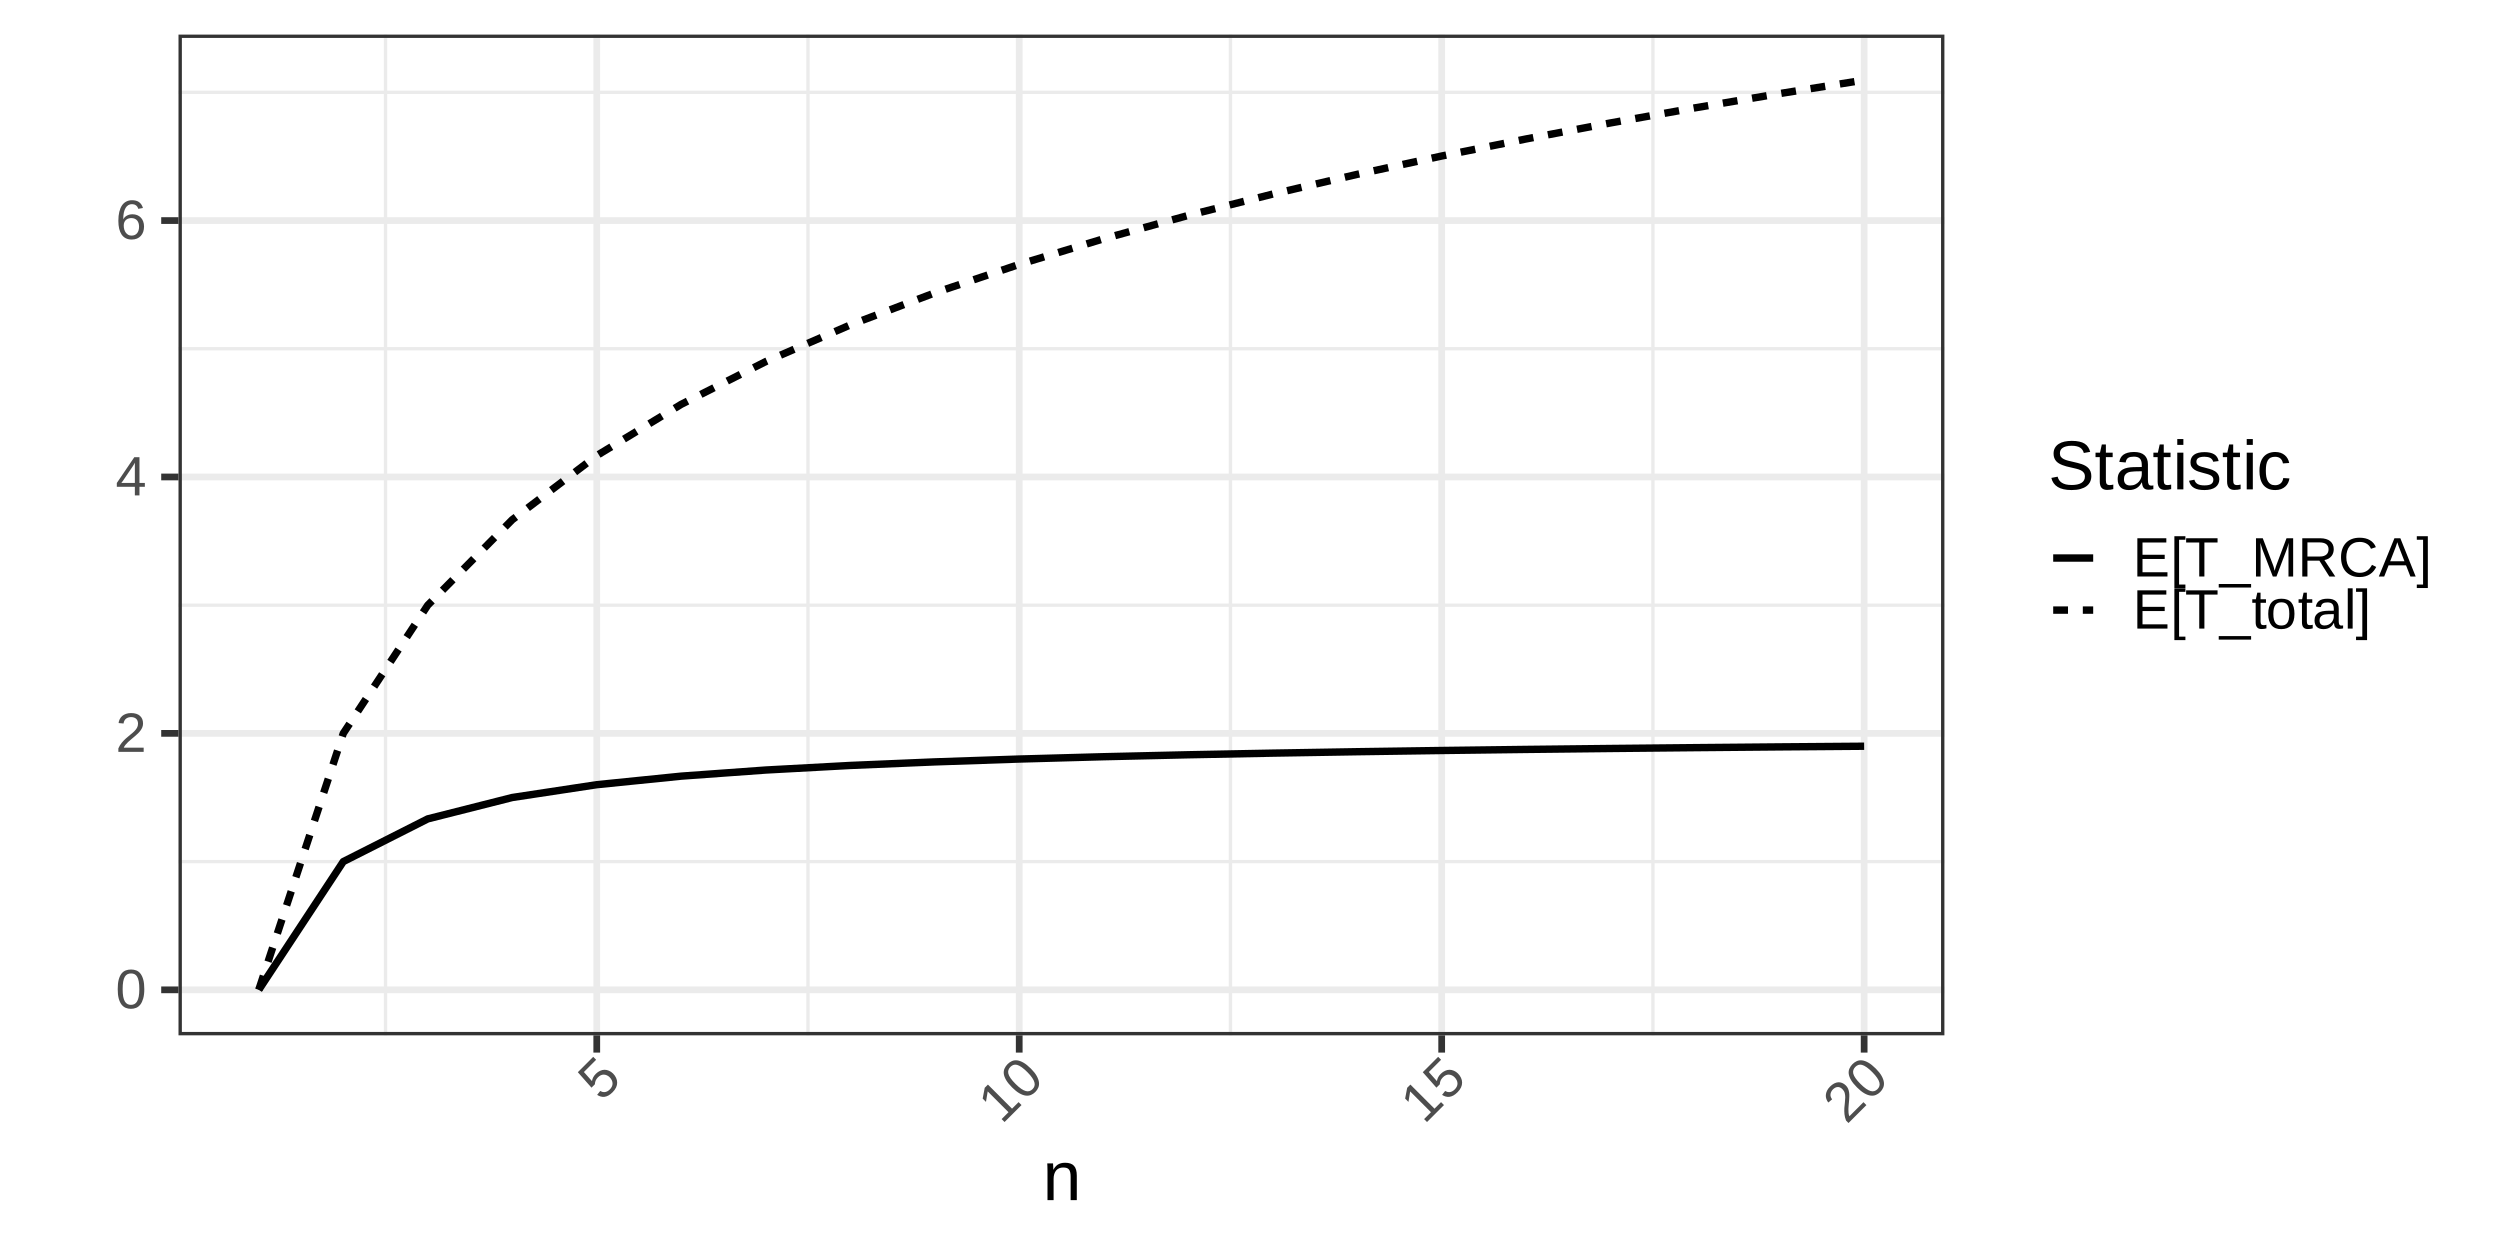 <?xml version="1.0" encoding="UTF-8"?>
<svg xmlns="http://www.w3.org/2000/svg" xmlns:xlink="http://www.w3.org/1999/xlink" width="864pt" height="432pt" viewBox="0 0 864 432" version="1.1">
<defs>
<g>
<symbol overflow="visible" id="glyph0-0">
<path style="stroke:none;" d="M 0.641 0 L 0.641 -12.797 L 5.734 -12.797 L 5.734 0 Z M 1.281 -0.641 L 5.094 -0.641 L 5.094 -12.156 L 1.281 -12.156 Z M 1.281 -0.641 "/>
</symbol>
<symbol overflow="visible" id="glyph0-1">
<path style="stroke:none;" d="M 9.938 -6.609 C 9.938 -5.336 9.812 -4.27 9.562 -3.406 C 9.32 -2.539 8.992 -1.836 8.578 -1.297 C 8.16 -0.766 7.672 -0.383 7.109 -0.156 C 6.547 0.07 5.945 0.188 5.312 0.188 C 4.664 0.188 4.066 0.07 3.516 -0.156 C 2.961 -0.383 2.477 -0.766 2.062 -1.297 C 1.656 -1.828 1.332 -2.523 1.094 -3.391 C 0.863 -4.266 0.75 -5.336 0.75 -6.609 C 0.75 -7.941 0.863 -9.039 1.094 -9.906 C 1.332 -10.781 1.656 -11.477 2.062 -12 C 2.477 -12.52 2.969 -12.883 3.531 -13.094 C 4.094 -13.301 4.707 -13.406 5.375 -13.406 C 6 -13.406 6.586 -13.301 7.141 -13.094 C 7.703 -12.883 8.188 -12.52 8.594 -12 C 9.008 -11.477 9.336 -10.781 9.578 -9.906 C 9.816 -9.039 9.938 -7.941 9.938 -6.609 Z M 8.219 -6.609 C 8.219 -7.66 8.156 -8.535 8.031 -9.234 C 7.906 -9.93 7.719 -10.488 7.469 -10.906 C 7.227 -11.32 6.93 -11.613 6.578 -11.781 C 6.223 -11.957 5.82 -12.047 5.375 -12.047 C 4.895 -12.047 4.473 -11.957 4.109 -11.781 C 3.754 -11.602 3.453 -11.305 3.203 -10.891 C 2.953 -10.473 2.766 -9.914 2.641 -9.219 C 2.516 -8.52 2.453 -7.648 2.453 -6.609 C 2.453 -5.598 2.516 -4.742 2.641 -4.047 C 2.773 -3.359 2.961 -2.801 3.203 -2.375 C 3.453 -1.957 3.754 -1.656 4.109 -1.469 C 4.473 -1.281 4.879 -1.188 5.328 -1.188 C 5.773 -1.188 6.176 -1.281 6.531 -1.469 C 6.883 -1.656 7.188 -1.957 7.438 -2.375 C 7.688 -2.801 7.879 -3.359 8.016 -4.047 C 8.148 -4.742 8.219 -5.598 8.219 -6.609 Z M 8.219 -6.609 "/>
</symbol>
<symbol overflow="visible" id="glyph0-2">
<path style="stroke:none;" d="M 0.969 0 L 0.969 -1.188 C 1.281 -1.914 1.664 -2.562 2.125 -3.125 C 2.594 -3.688 3.078 -4.191 3.578 -4.641 C 4.086 -5.098 4.586 -5.52 5.078 -5.906 C 5.578 -6.289 6.023 -6.676 6.422 -7.062 C 6.828 -7.457 7.148 -7.863 7.391 -8.281 C 7.641 -8.707 7.766 -9.191 7.766 -9.734 C 7.766 -10.109 7.707 -10.438 7.594 -10.719 C 7.488 -11.008 7.328 -11.25 7.109 -11.438 C 6.898 -11.633 6.645 -11.781 6.344 -11.875 C 6.051 -11.969 5.723 -12.016 5.359 -12.016 C 5.023 -12.016 4.707 -11.969 4.406 -11.875 C 4.113 -11.781 3.848 -11.641 3.609 -11.453 C 3.379 -11.266 3.191 -11.031 3.047 -10.75 C 2.898 -10.477 2.805 -10.16 2.766 -9.797 L 1.047 -9.953 C 1.098 -10.422 1.227 -10.863 1.438 -11.281 C 1.645 -11.707 1.926 -12.078 2.281 -12.391 C 2.645 -12.703 3.082 -12.945 3.594 -13.125 C 4.102 -13.312 4.691 -13.406 5.359 -13.406 C 6.016 -13.406 6.598 -13.328 7.109 -13.172 C 7.629 -13.016 8.062 -12.781 8.406 -12.469 C 8.758 -12.164 9.031 -11.789 9.219 -11.344 C 9.406 -10.895 9.5 -10.379 9.5 -9.797 C 9.5 -9.348 9.422 -8.922 9.266 -8.516 C 9.109 -8.117 8.895 -7.738 8.625 -7.375 C 8.363 -7.008 8.055 -6.66 7.703 -6.328 C 7.359 -5.992 6.992 -5.664 6.609 -5.344 C 6.223 -5.02 5.836 -4.695 5.453 -4.375 C 5.066 -4.062 4.703 -3.742 4.359 -3.422 C 4.023 -3.109 3.723 -2.785 3.453 -2.453 C 3.18 -2.129 2.973 -1.789 2.828 -1.438 L 9.719 -1.438 L 9.719 0 Z M 0.969 0 "/>
</symbol>
<symbol overflow="visible" id="glyph0-3">
<path style="stroke:none;" d="M 8.266 -2.984 L 8.266 0 L 6.672 0 L 6.672 -2.984 L 0.438 -2.984 L 0.438 -4.297 L 6.484 -13.219 L 8.266 -13.219 L 8.266 -4.328 L 10.125 -4.328 L 10.125 -2.984 Z M 6.672 -11.312 C 6.648 -11.281 6.613 -11.219 6.562 -11.125 C 6.52 -11.031 6.469 -10.926 6.406 -10.812 C 6.344 -10.707 6.273 -10.598 6.203 -10.484 C 6.141 -10.367 6.082 -10.27 6.031 -10.188 L 2.656 -5.203 C 2.625 -5.148 2.578 -5.082 2.516 -5 C 2.453 -4.926 2.391 -4.844 2.328 -4.75 C 2.266 -4.664 2.203 -4.582 2.141 -4.5 C 2.078 -4.426 2.031 -4.367 2 -4.328 L 6.672 -4.328 Z M 6.672 -11.312 "/>
</symbol>
<symbol overflow="visible" id="glyph0-4">
<path style="stroke:none;" d="M 9.844 -4.328 C 9.844 -3.66 9.75 -3.051 9.562 -2.5 C 9.375 -1.945 9.098 -1.473 8.734 -1.078 C 8.379 -0.68 7.938 -0.367 7.406 -0.141 C 6.875 0.078 6.258 0.188 5.562 0.188 C 4.801 0.188 4.129 0.039 3.547 -0.25 C 2.973 -0.539 2.492 -0.961 2.109 -1.516 C 1.734 -2.078 1.445 -2.758 1.25 -3.562 C 1.062 -4.363 0.969 -5.273 0.969 -6.297 C 0.969 -7.473 1.078 -8.504 1.297 -9.391 C 1.516 -10.285 1.828 -11.031 2.234 -11.625 C 2.641 -12.219 3.133 -12.66 3.719 -12.953 C 4.301 -13.254 4.961 -13.406 5.703 -13.406 C 6.148 -13.406 6.57 -13.359 6.969 -13.266 C 7.363 -13.172 7.719 -13.02 8.031 -12.812 C 8.352 -12.602 8.633 -12.328 8.875 -11.984 C 9.125 -11.641 9.32 -11.219 9.469 -10.719 L 7.859 -10.422 C 7.68 -10.992 7.398 -11.406 7.016 -11.656 C 6.629 -11.914 6.188 -12.047 5.688 -12.047 C 5.219 -12.047 4.797 -11.938 4.422 -11.719 C 4.047 -11.5 3.727 -11.172 3.469 -10.734 C 3.207 -10.297 3.004 -9.75 2.859 -9.094 C 2.723 -8.438 2.656 -7.672 2.656 -6.797 C 2.957 -7.367 3.383 -7.801 3.938 -8.094 C 4.5 -8.395 5.141 -8.547 5.859 -8.547 C 6.461 -8.547 7.004 -8.445 7.484 -8.25 C 7.973 -8.051 8.391 -7.77 8.734 -7.406 C 9.086 -7.039 9.359 -6.598 9.547 -6.078 C 9.742 -5.555 9.844 -4.973 9.844 -4.328 Z M 8.125 -4.25 C 8.125 -4.707 8.066 -5.117 7.953 -5.484 C 7.836 -5.848 7.664 -6.16 7.438 -6.422 C 7.219 -6.68 6.941 -6.879 6.609 -7.016 C 6.273 -7.16 5.891 -7.234 5.453 -7.234 C 5.148 -7.234 4.844 -7.188 4.531 -7.094 C 4.219 -7.008 3.93 -6.863 3.672 -6.656 C 3.422 -6.457 3.219 -6.191 3.062 -5.859 C 2.906 -5.523 2.828 -5.125 2.828 -4.656 C 2.828 -4.164 2.891 -3.707 3.016 -3.281 C 3.141 -2.863 3.316 -2.5 3.547 -2.188 C 3.785 -1.875 4.066 -1.625 4.391 -1.438 C 4.723 -1.258 5.098 -1.172 5.516 -1.172 C 5.922 -1.172 6.285 -1.238 6.609 -1.375 C 6.93 -1.52 7.203 -1.723 7.422 -1.984 C 7.648 -2.254 7.82 -2.578 7.938 -2.953 C 8.062 -3.336 8.125 -3.77 8.125 -4.25 Z M 8.125 -4.25 "/>
</symbol>
<symbol overflow="visible" id="glyph0-5">
<path style="stroke:none;" d="M 1.578 0 L 1.578 -13.219 L 11.594 -13.219 L 11.594 -11.75 L 3.359 -11.75 L 3.359 -7.516 L 11.031 -7.516 L 11.031 -6.062 L 3.359 -6.062 L 3.359 -1.469 L 11.984 -1.469 L 11.984 0 Z M 1.578 0 "/>
</symbol>
<symbol overflow="visible" id="glyph0-6">
<path style="stroke:none;" d="M 1.375 3.984 L 1.375 -13.922 L 5.188 -13.922 L 5.188 -12.703 L 3 -12.703 L 3 2.781 L 5.188 2.781 L 5.188 3.984 Z M 1.375 3.984 "/>
</symbol>
<symbol overflow="visible" id="glyph0-7">
<path style="stroke:none;" d="M 6.75 -11.75 L 6.75 0 L 4.969 0 L 4.969 -11.75 L 0.438 -11.75 L 0.438 -13.219 L 11.297 -13.219 L 11.297 -11.75 Z M 6.75 -11.75 "/>
</symbol>
<symbol overflow="visible" id="glyph0-8">
<path style="stroke:none;" d="M -0.297 3.812 L -0.297 2.594 L 10.891 2.594 L 10.891 3.812 Z M -0.297 3.812 "/>
</symbol>
<symbol overflow="visible" id="glyph0-9">
<path style="stroke:none;" d="M 12.812 0 L 12.812 -8.812 C 12.812 -9.133 12.812 -9.457 12.812 -9.781 C 12.82 -10.113 12.832 -10.422 12.844 -10.703 C 12.852 -11.016 12.867 -11.32 12.891 -11.625 C 12.805 -11.312 12.719 -11 12.625 -10.688 C 12.539 -10.414 12.445 -10.125 12.344 -9.812 C 12.25 -9.508 12.156 -9.238 12.062 -9 L 8.656 0 L 7.391 0 L 3.938 -9 C 3.895 -9.094 3.852 -9.203 3.812 -9.328 C 3.781 -9.453 3.738 -9.582 3.688 -9.719 C 3.645 -9.863 3.598 -10.008 3.547 -10.156 C 3.504 -10.301 3.457 -10.445 3.406 -10.594 C 3.301 -10.926 3.203 -11.27 3.109 -11.625 C 3.109 -11.281 3.113 -10.938 3.125 -10.594 C 3.145 -10.289 3.156 -9.977 3.156 -9.656 C 3.164 -9.332 3.172 -9.051 3.172 -8.812 L 3.172 0 L 1.578 0 L 1.578 -13.219 L 3.922 -13.219 L 7.438 -4.047 C 7.488 -3.922 7.547 -3.758 7.609 -3.562 C 7.672 -3.363 7.727 -3.16 7.781 -2.953 C 7.832 -2.754 7.879 -2.562 7.922 -2.375 C 7.973 -2.188 8.008 -2.047 8.031 -1.953 C 8.051 -2.047 8.086 -2.188 8.141 -2.375 C 8.191 -2.562 8.25 -2.758 8.312 -2.969 C 8.375 -3.176 8.438 -3.375 8.5 -3.562 C 8.562 -3.758 8.617 -3.922 8.672 -4.047 L 12.125 -13.219 L 14.422 -13.219 L 14.422 0 Z M 12.812 0 "/>
</symbol>
<symbol overflow="visible" id="glyph0-10">
<path style="stroke:none;" d="M 10.922 0 L 7.484 -5.484 L 3.359 -5.484 L 3.359 0 L 1.578 0 L 1.578 -13.219 L 7.797 -13.219 C 8.547 -13.219 9.207 -13.129 9.781 -12.953 C 10.363 -12.785 10.848 -12.535 11.234 -12.203 C 11.629 -11.879 11.93 -11.484 12.141 -11.016 C 12.348 -10.547 12.453 -10.02 12.453 -9.438 C 12.453 -9.008 12.391 -8.594 12.266 -8.188 C 12.148 -7.781 11.957 -7.41 11.688 -7.078 C 11.426 -6.742 11.094 -6.453 10.688 -6.203 C 10.281 -5.961 9.789 -5.789 9.219 -5.688 L 12.984 0 Z M 10.656 -9.406 C 10.656 -9.812 10.582 -10.16 10.438 -10.453 C 10.301 -10.742 10.102 -10.988 9.844 -11.188 C 9.582 -11.383 9.266 -11.531 8.891 -11.625 C 8.516 -11.727 8.086 -11.781 7.609 -11.781 L 3.359 -11.781 L 3.359 -6.906 L 7.688 -6.906 C 8.195 -6.906 8.641 -6.969 9.016 -7.094 C 9.391 -7.219 9.695 -7.391 9.938 -7.609 C 10.188 -7.836 10.367 -8.102 10.484 -8.406 C 10.598 -8.719 10.656 -9.051 10.656 -9.406 Z M 10.656 -9.406 "/>
</symbol>
<symbol overflow="visible" id="glyph0-11">
<path style="stroke:none;" d="M 7.422 -11.953 C 6.672 -11.953 6.004 -11.828 5.422 -11.578 C 4.848 -11.328 4.363 -10.969 3.969 -10.5 C 3.582 -10.039 3.289 -9.484 3.094 -8.828 C 2.895 -8.18 2.797 -7.461 2.797 -6.672 C 2.797 -5.867 2.898 -5.141 3.109 -4.484 C 3.328 -3.828 3.641 -3.258 4.047 -2.781 C 4.453 -2.312 4.945 -1.941 5.531 -1.672 C 6.113 -1.41 6.77 -1.281 7.5 -1.281 C 8.008 -1.281 8.473 -1.348 8.891 -1.484 C 9.316 -1.617 9.703 -1.805 10.047 -2.047 C 10.391 -2.297 10.691 -2.586 10.953 -2.922 C 11.223 -3.254 11.461 -3.625 11.672 -4.031 L 13.141 -3.297 C 12.898 -2.805 12.602 -2.348 12.25 -1.922 C 11.906 -1.492 11.492 -1.125 11.016 -0.812 C 10.547 -0.5 10.008 -0.254 9.406 -0.078 C 8.812 0.098 8.148 0.188 7.422 0.188 C 6.348 0.188 5.41 0.02 4.609 -0.312 C 3.805 -0.656 3.133 -1.129 2.594 -1.734 C 2.051 -2.348 1.645 -3.07 1.375 -3.906 C 1.102 -4.75 0.969 -5.672 0.969 -6.672 C 0.969 -7.703 1.109 -8.629 1.391 -9.453 C 1.68 -10.285 2.098 -10.992 2.641 -11.578 C 3.191 -12.172 3.867 -12.625 4.672 -12.938 C 5.473 -13.25 6.383 -13.406 7.406 -13.406 C 8.812 -13.406 9.984 -13.129 10.922 -12.578 C 11.867 -12.035 12.566 -11.223 13.016 -10.141 L 11.312 -9.578 C 11.188 -9.891 11.02 -10.188 10.812 -10.469 C 10.602 -10.75 10.336 -11 10.016 -11.219 C 9.691 -11.438 9.316 -11.613 8.891 -11.75 C 8.461 -11.883 7.973 -11.953 7.422 -11.953 Z M 7.422 -11.953 "/>
</symbol>
<symbol overflow="visible" id="glyph0-12">
<path style="stroke:none;" d="M 10.938 0 L 9.438 -3.859 L 3.406 -3.859 L 1.891 0 L 0.031 0 L 5.422 -13.219 L 7.469 -13.219 L 12.766 0 Z M 7.203 -9.625 C 7.098 -9.875 7 -10.125 6.906 -10.375 C 6.82 -10.633 6.742 -10.867 6.672 -11.078 C 6.609 -11.285 6.551 -11.457 6.5 -11.594 C 6.457 -11.738 6.43 -11.828 6.422 -11.859 C 6.41 -11.828 6.379 -11.738 6.328 -11.594 C 6.285 -11.457 6.227 -11.281 6.156 -11.062 C 6.094 -10.852 6.016 -10.617 5.922 -10.359 C 5.828 -10.109 5.734 -9.859 5.641 -9.609 L 3.953 -5.266 L 8.891 -5.266 Z M 7.203 -9.625 "/>
</symbol>
<symbol overflow="visible" id="glyph0-13">
<path style="stroke:none;" d="M 0.156 3.984 L 0.156 2.781 L 2.328 2.781 L 2.328 -12.703 L 0.156 -12.703 L 0.156 -13.922 L 3.969 -13.922 L 3.969 3.984 Z M 0.156 3.984 "/>
</symbol>
<symbol overflow="visible" id="glyph0-14">
<path style="stroke:none;" d="M 5.188 -0.078 C 4.938 -0.004 4.676 0.051 4.406 0.094 C 4.145 0.133 3.836 0.156 3.484 0.156 C 2.141 0.156 1.469 -0.609 1.469 -2.141 L 1.469 -8.922 L 0.297 -8.922 L 0.297 -10.141 L 1.531 -10.141 L 2.031 -12.422 L 3.156 -12.422 L 3.156 -10.141 L 5.031 -10.141 L 5.031 -8.922 L 3.156 -8.922 L 3.156 -2.516 C 3.156 -2.023 3.234 -1.68 3.391 -1.484 C 3.547 -1.285 3.82 -1.188 4.219 -1.188 C 4.383 -1.188 4.539 -1.195 4.688 -1.219 C 4.844 -1.25 5.008 -1.285 5.188 -1.328 Z M 5.188 -0.078 "/>
</symbol>
<symbol overflow="visible" id="glyph0-15">
<path style="stroke:none;" d="M 9.875 -5.078 C 9.875 -3.305 9.484 -1.984 8.703 -1.109 C 7.922 -0.242 6.785 0.188 5.297 0.188 C 4.586 0.188 3.953 0.082 3.391 -0.125 C 2.836 -0.344 2.367 -0.672 1.984 -1.109 C 1.609 -1.547 1.316 -2.094 1.109 -2.75 C 0.91 -3.406 0.812 -4.18 0.812 -5.078 C 0.812 -8.578 2.328 -10.328 5.359 -10.328 C 6.141 -10.328 6.816 -10.219 7.391 -10 C 7.961 -9.781 8.43 -9.453 8.797 -9.016 C 9.16 -8.578 9.43 -8.031 9.609 -7.375 C 9.785 -6.719 9.875 -5.953 9.875 -5.078 Z M 8.094 -5.078 C 8.094 -5.867 8.031 -6.52 7.906 -7.031 C 7.789 -7.539 7.613 -7.945 7.375 -8.25 C 7.145 -8.562 6.859 -8.773 6.516 -8.891 C 6.18 -9.016 5.801 -9.078 5.375 -9.078 C 4.945 -9.078 4.555 -9.016 4.203 -8.891 C 3.859 -8.766 3.566 -8.547 3.328 -8.234 C 3.086 -7.922 2.898 -7.508 2.766 -7 C 2.641 -6.488 2.578 -5.848 2.578 -5.078 C 2.578 -4.297 2.645 -3.645 2.781 -3.125 C 2.914 -2.613 3.102 -2.203 3.344 -1.891 C 3.594 -1.586 3.879 -1.375 4.203 -1.25 C 4.535 -1.125 4.895 -1.062 5.281 -1.062 C 5.707 -1.062 6.094 -1.117 6.438 -1.234 C 6.789 -1.359 7.086 -1.57 7.328 -1.875 C 7.578 -2.188 7.766 -2.602 7.891 -3.125 C 8.023 -3.645 8.094 -4.297 8.094 -5.078 Z M 8.094 -5.078 "/>
</symbol>
<symbol overflow="visible" id="glyph0-16">
<path style="stroke:none;" d="M 3.875 0.188 C 2.863 0.188 2.098 -0.078 1.578 -0.609 C 1.066 -1.148 0.812 -1.891 0.812 -2.828 C 0.812 -3.492 0.938 -4.039 1.188 -4.469 C 1.445 -4.906 1.781 -5.242 2.188 -5.484 C 2.594 -5.723 3.055 -5.891 3.578 -5.984 C 4.109 -6.078 4.645 -6.133 5.188 -6.156 L 7.469 -6.188 L 7.469 -6.734 C 7.469 -7.16 7.422 -7.52 7.328 -7.812 C 7.242 -8.102 7.113 -8.336 6.938 -8.516 C 6.758 -8.703 6.531 -8.836 6.25 -8.922 C 5.977 -9.004 5.66 -9.047 5.297 -9.047 C 4.973 -9.047 4.676 -9.02 4.406 -8.969 C 4.145 -8.926 3.914 -8.844 3.719 -8.719 C 3.531 -8.602 3.375 -8.438 3.25 -8.219 C 3.133 -8.008 3.062 -7.75 3.031 -7.438 L 1.266 -7.594 C 1.328 -7.988 1.445 -8.352 1.625 -8.688 C 1.801 -9.031 2.047 -9.32 2.359 -9.562 C 2.68 -9.812 3.082 -10 3.562 -10.125 C 4.051 -10.258 4.641 -10.328 5.328 -10.328 C 6.609 -10.328 7.566 -10.035 8.203 -9.453 C 8.848 -8.867 9.172 -8.023 9.172 -6.922 L 9.172 -2.547 C 9.172 -2.047 9.238 -1.672 9.375 -1.422 C 9.508 -1.172 9.758 -1.047 10.125 -1.047 C 10.219 -1.047 10.312 -1.051 10.406 -1.062 C 10.5 -1.07 10.594 -1.086 10.688 -1.109 L 10.688 -0.062 C 10.469 -0.008 10.254 0.023 10.047 0.047 C 9.836 0.078 9.613 0.094 9.375 0.094 C 9.051 0.094 8.773 0.051 8.547 -0.031 C 8.328 -0.113 8.145 -0.238 8 -0.406 C 7.852 -0.582 7.742 -0.797 7.672 -1.047 C 7.598 -1.305 7.551 -1.602 7.531 -1.938 L 7.469 -1.938 C 7.289 -1.613 7.094 -1.32 6.875 -1.062 C 6.656 -0.801 6.398 -0.578 6.109 -0.391 C 5.828 -0.203 5.504 -0.062 5.141 0.031 C 4.773 0.133 4.352 0.188 3.875 0.188 Z M 4.266 -1.078 C 4.805 -1.078 5.273 -1.176 5.672 -1.375 C 6.078 -1.57 6.41 -1.82 6.672 -2.125 C 6.941 -2.438 7.141 -2.77 7.266 -3.125 C 7.398 -3.488 7.469 -3.836 7.469 -4.172 L 7.469 -5 L 5.625 -4.969 C 5.207 -4.957 4.812 -4.926 4.438 -4.875 C 4.07 -4.82 3.75 -4.719 3.469 -4.562 C 3.188 -4.406 2.961 -4.188 2.797 -3.906 C 2.629 -3.625 2.547 -3.254 2.547 -2.797 C 2.547 -2.254 2.691 -1.832 2.984 -1.531 C 3.285 -1.227 3.711 -1.078 4.266 -1.078 Z M 4.266 -1.078 "/>
</symbol>
<symbol overflow="visible" id="glyph0-17">
<path style="stroke:none;" d="M 1.297 0 L 1.297 -13.922 L 2.984 -13.922 L 2.984 0 Z M 1.297 0 "/>
</symbol>
<symbol overflow="visible" id="glyph1-0">
<path style="stroke:none;" d="M 0.453 -0.453 L -8.594 -9.5 L -4.984 -13.109 L 4.062 -4.062 Z M 0.453 -1.359 L 3.156 -4.062 L -4.984 -12.203 L -7.688 -9.5 Z M 0.453 -1.359 "/>
</symbol>
<symbol overflow="visible" id="glyph1-1">
<path style="stroke:none;" d="M 3.953 -10.016 C 4.41 -9.555 4.758 -9.055 5 -8.516 C 5.25 -7.984 5.375 -7.438 5.375 -6.875 C 5.383 -6.32 5.258 -5.766 5 -5.203 C 4.738 -4.641 4.336 -4.086 3.797 -3.547 C 3.297 -3.047 2.805 -2.664 2.328 -2.406 C 1.859 -2.156 1.395 -2.004 0.938 -1.953 C 0.488 -1.91 0.055 -1.953 -0.359 -2.078 C -0.773 -2.203 -1.172 -2.391 -1.547 -2.641 L -0.484 -3.984 C -0.254 -3.859 -0.016 -3.754 0.234 -3.672 C 0.492 -3.598 0.766 -3.57 1.047 -3.594 C 1.328 -3.613 1.617 -3.695 1.922 -3.844 C 2.223 -3.988 2.531 -4.219 2.844 -4.531 C 3.156 -4.844 3.391 -5.172 3.547 -5.516 C 3.711 -5.867 3.789 -6.223 3.781 -6.578 C 3.781 -6.941 3.691 -7.312 3.516 -7.688 C 3.336 -8.062 3.078 -8.422 2.734 -8.766 C 2.441 -9.055 2.125 -9.27 1.781 -9.406 C 1.445 -9.551 1.109 -9.629 0.766 -9.641 C 0.422 -9.648 0.078 -9.578 -0.266 -9.422 C -0.609 -9.266 -0.941 -9.023 -1.266 -8.703 C -1.461 -8.504 -1.629 -8.305 -1.766 -8.109 C -1.898 -7.91 -2.008 -7.707 -2.094 -7.5 C -2.176 -7.289 -2.234 -7.082 -2.266 -6.875 C -2.305 -6.676 -2.328 -6.484 -2.328 -6.297 L -3.5 -5.125 L -8.219 -10.469 L -2.906 -15.781 L -1.891 -14.766 L -6.125 -10.531 L -3.328 -7.391 C -3.273 -7.773 -3.148 -8.18 -2.953 -8.609 C -2.754 -9.035 -2.43 -9.473 -1.984 -9.922 C -1.523 -10.379 -1.035 -10.723 -0.516 -10.953 C -0.004 -11.191 0.504 -11.312 1.016 -11.312 C 1.523 -11.312 2.031 -11.203 2.531 -10.984 C 3.039 -10.773 3.516 -10.453 3.953 -10.016 Z M 3.953 -10.016 "/>
</symbol>
<symbol overflow="visible" id="glyph1-2">
<path style="stroke:none;" d="M 1.031 -1.031 L 0.016 -2.047 L 2.391 -4.422 L -4.797 -11.609 L -5.391 -7.984 L -6.531 -9.125 L -5.828 -12.859 L -4.719 -13.969 L 3.609 -5.641 L 5.875 -7.906 L 6.891 -6.891 Z M 1.031 -1.031 "/>
</symbol>
<symbol overflow="visible" id="glyph1-3">
<path style="stroke:none;" d="M 2.359 -11.703 C 3.254 -10.805 3.922 -9.961 4.359 -9.172 C 4.797 -8.379 5.055 -7.648 5.141 -6.984 C 5.223 -6.316 5.145 -5.703 4.906 -5.141 C 4.676 -4.586 4.332 -4.082 3.875 -3.625 C 3.426 -3.176 2.926 -2.836 2.375 -2.609 C 1.82 -2.379 1.211 -2.305 0.547 -2.391 C -0.117 -2.473 -0.844 -2.738 -1.625 -3.188 C -2.406 -3.633 -3.242 -4.305 -4.141 -5.203 C -5.086 -6.148 -5.785 -7.016 -6.234 -7.797 C -6.68 -8.578 -6.941 -9.297 -7.016 -9.953 C -7.086 -10.609 -7 -11.207 -6.75 -11.75 C -6.508 -12.301 -6.156 -12.812 -5.688 -13.281 C -5.238 -13.727 -4.742 -14.07 -4.203 -14.312 C -3.66 -14.551 -3.062 -14.633 -2.406 -14.562 C -1.75 -14.488 -1.023 -14.227 -0.234 -13.781 C 0.547 -13.344 1.41 -12.648 2.359 -11.703 Z M 1.141 -10.484 C 0.391 -11.234 -0.27 -11.805 -0.844 -12.203 C -1.426 -12.609 -1.953 -12.875 -2.422 -13 C -2.891 -13.125 -3.305 -13.117 -3.672 -12.984 C -4.047 -12.859 -4.395 -12.633 -4.719 -12.312 C -5.051 -11.977 -5.281 -11.617 -5.406 -11.234 C -5.539 -10.859 -5.551 -10.438 -5.438 -9.969 C -5.32 -9.5 -5.062 -8.973 -4.656 -8.391 C -4.25 -7.805 -3.676 -7.145 -2.938 -6.406 C -2.227 -5.695 -1.578 -5.141 -0.984 -4.734 C -0.398 -4.336 0.125 -4.078 0.594 -3.953 C 1.062 -3.828 1.488 -3.828 1.875 -3.953 C 2.258 -4.078 2.609 -4.297 2.922 -4.609 C 3.242 -4.93 3.461 -5.281 3.578 -5.656 C 3.703 -6.039 3.703 -6.469 3.578 -6.938 C 3.461 -7.414 3.203 -7.945 2.797 -8.531 C 2.398 -9.125 1.848 -9.773 1.141 -10.484 Z M 1.141 -10.484 "/>
</symbol>
<symbol overflow="visible" id="glyph1-4">
<path style="stroke:none;" d="M 0.688 -0.688 L -0.156 -1.531 C -0.445 -2.258 -0.629 -2.988 -0.703 -3.719 C -0.773 -4.445 -0.789 -5.148 -0.75 -5.828 C -0.707 -6.504 -0.645 -7.148 -0.562 -7.766 C -0.488 -8.391 -0.445 -8.977 -0.438 -9.531 C -0.438 -10.094 -0.5 -10.609 -0.625 -11.078 C -0.758 -11.555 -1.02 -11.988 -1.406 -12.375 C -1.664 -12.633 -1.93 -12.828 -2.203 -12.953 C -2.484 -13.086 -2.766 -13.145 -3.047 -13.125 C -3.336 -13.113 -3.625 -13.035 -3.906 -12.891 C -4.188 -12.742 -4.453 -12.547 -4.703 -12.297 C -4.941 -12.055 -5.129 -11.797 -5.266 -11.516 C -5.41 -11.242 -5.5 -10.957 -5.531 -10.656 C -5.57 -10.363 -5.547 -10.066 -5.453 -9.766 C -5.359 -9.461 -5.195 -9.164 -4.969 -8.875 L -6.297 -7.766 C -6.586 -8.141 -6.812 -8.551 -6.969 -9 C -7.125 -9.445 -7.18 -9.906 -7.141 -10.375 C -7.109 -10.852 -6.977 -11.336 -6.75 -11.828 C -6.52 -12.316 -6.164 -12.801 -5.688 -13.281 C -5.227 -13.738 -4.758 -14.094 -4.281 -14.344 C -3.801 -14.594 -3.332 -14.734 -2.875 -14.766 C -2.414 -14.797 -1.957 -14.719 -1.5 -14.531 C -1.051 -14.352 -0.617 -14.055 -0.203 -13.641 C 0.109 -13.328 0.352 -12.973 0.531 -12.578 C 0.707 -12.18 0.828 -11.758 0.891 -11.312 C 0.961 -10.875 0.988 -10.41 0.969 -9.922 C 0.957 -9.441 0.93 -8.953 0.891 -8.453 C 0.848 -7.953 0.801 -7.453 0.75 -6.953 C 0.707 -6.461 0.676 -5.984 0.656 -5.516 C 0.645 -5.055 0.66 -4.613 0.703 -4.188 C 0.742 -3.758 0.836 -3.367 0.984 -3.016 L 5.859 -7.891 L 6.875 -6.875 Z M 0.688 -0.688 "/>
</symbol>
<symbol overflow="visible" id="glyph2-0">
<path style="stroke:none;" d="M 0.797 0 L 0.797 -16 L 7.172 -16 L 7.172 0 Z M 1.594 -0.797 L 6.375 -0.797 L 6.375 -15.203 L 1.594 -15.203 Z M 1.594 -0.797 "/>
</symbol>
<symbol overflow="visible" id="glyph2-1">
<path style="stroke:none;" d="M 9.672 0 L 9.672 -8.047 C 9.672 -8.66 9.625 -9.172 9.531 -9.578 C 9.445 -9.992 9.301 -10.328 9.094 -10.578 C 8.895 -10.836 8.629 -11.02 8.297 -11.125 C 7.961 -11.227 7.551 -11.281 7.062 -11.281 C 6.562 -11.281 6.109 -11.191 5.703 -11.016 C 5.297 -10.848 4.953 -10.598 4.672 -10.266 C 4.391 -9.93 4.172 -9.52 4.016 -9.031 C 3.859 -8.539 3.781 -7.977 3.781 -7.344 L 3.781 0 L 1.672 0 L 1.672 -9.969 C 1.672 -10.238 1.664 -10.52 1.656 -10.812 C 1.656 -11.102 1.648 -11.379 1.641 -11.641 C 1.629 -11.898 1.617 -12.125 1.609 -12.312 C 1.609 -12.5 1.602 -12.625 1.594 -12.688 L 3.594 -12.688 C 3.594 -12.645 3.598 -12.535 3.609 -12.359 C 3.617 -12.191 3.629 -11.992 3.641 -11.766 C 3.648 -11.547 3.66 -11.32 3.672 -11.094 C 3.68 -10.863 3.688 -10.672 3.688 -10.516 L 3.719 -10.516 C 3.914 -10.879 4.133 -11.207 4.375 -11.5 C 4.625 -11.801 4.906 -12.055 5.219 -12.266 C 5.539 -12.473 5.91 -12.633 6.328 -12.75 C 6.742 -12.863 7.223 -12.922 7.766 -12.922 C 8.473 -12.922 9.078 -12.832 9.578 -12.656 C 10.086 -12.488 10.504 -12.223 10.828 -11.859 C 11.16 -11.504 11.406 -11.039 11.562 -10.469 C 11.719 -9.906 11.797 -9.234 11.797 -8.453 L 11.797 0 Z M 9.672 0 "/>
</symbol>
<symbol overflow="visible" id="glyph2-2">
<path style="stroke:none;" d="M 14.906 -4.562 C 14.906 -3.863 14.77 -3.223 14.5 -2.641 C 14.227 -2.055 13.812 -1.551 13.25 -1.125 C 12.688 -0.695 11.977 -0.363 11.125 -0.125 C 10.27 0.113 9.258 0.234 8.094 0.234 C 6.031 0.234 4.426 -0.125 3.281 -0.844 C 2.133 -1.562 1.406 -2.602 1.094 -3.969 L 3.266 -4.391 C 3.367 -3.961 3.535 -3.57 3.766 -3.219 C 3.992 -2.875 4.301 -2.57 4.688 -2.312 C 5.07 -2.062 5.547 -1.863 6.109 -1.719 C 6.68 -1.582 7.367 -1.516 8.172 -1.516 C 8.836 -1.516 9.445 -1.57 10 -1.688 C 10.551 -1.801 11.023 -1.973 11.422 -2.203 C 11.828 -2.441 12.141 -2.742 12.359 -3.109 C 12.578 -3.484 12.688 -3.926 12.688 -4.438 C 12.688 -4.977 12.562 -5.414 12.312 -5.75 C 12.07 -6.094 11.727 -6.375 11.281 -6.594 C 10.844 -6.812 10.312 -6.992 9.688 -7.141 C 9.07 -7.285 8.391 -7.445 7.641 -7.625 C 7.18 -7.719 6.719 -7.828 6.25 -7.953 C 5.789 -8.078 5.348 -8.223 4.922 -8.391 C 4.492 -8.555 4.094 -8.75 3.719 -8.969 C 3.344 -9.195 3.016 -9.469 2.734 -9.781 C 2.461 -10.102 2.25 -10.473 2.094 -10.891 C 1.938 -11.305 1.859 -11.789 1.859 -12.344 C 1.859 -13.125 2.016 -13.789 2.328 -14.344 C 2.648 -14.906 3.094 -15.363 3.656 -15.719 C 4.219 -16.082 4.879 -16.348 5.641 -16.516 C 6.41 -16.68 7.242 -16.766 8.141 -16.766 C 9.16 -16.766 10.031 -16.68 10.75 -16.516 C 11.477 -16.359 12.094 -16.117 12.594 -15.797 C 13.094 -15.473 13.492 -15.078 13.797 -14.609 C 14.098 -14.141 14.336 -13.594 14.516 -12.969 L 12.312 -12.578 C 12.207 -12.973 12.051 -13.328 11.844 -13.641 C 11.633 -13.953 11.363 -14.211 11.031 -14.422 C 10.695 -14.641 10.285 -14.801 9.797 -14.906 C 9.316 -15.02 8.754 -15.078 8.109 -15.078 C 7.348 -15.078 6.707 -15.004 6.188 -14.859 C 5.664 -14.723 5.242 -14.535 4.922 -14.297 C 4.609 -14.066 4.383 -13.797 4.25 -13.484 C 4.113 -13.172 4.047 -12.828 4.047 -12.453 C 4.047 -11.961 4.164 -11.555 4.406 -11.234 C 4.656 -10.922 4.988 -10.66 5.406 -10.453 C 5.832 -10.242 6.32 -10.066 6.875 -9.922 C 7.438 -9.785 8.031 -9.645 8.656 -9.5 C 9.156 -9.383 9.656 -9.266 10.156 -9.141 C 10.664 -9.023 11.148 -8.883 11.609 -8.719 C 12.078 -8.551 12.508 -8.352 12.906 -8.125 C 13.312 -7.895 13.66 -7.613 13.953 -7.281 C 14.254 -6.957 14.488 -6.57 14.656 -6.125 C 14.82 -5.688 14.906 -5.164 14.906 -4.562 Z M 14.906 -4.562 "/>
</symbol>
<symbol overflow="visible" id="glyph2-3">
<path style="stroke:none;" d="M 6.5 -0.094 C 6.176 -0.008 5.848 0.055 5.516 0.109 C 5.18 0.16 4.797 0.188 4.359 0.188 C 2.672 0.188 1.828 -0.77 1.828 -2.688 L 1.828 -11.141 L 0.359 -11.141 L 0.359 -12.688 L 1.906 -12.688 L 2.531 -15.516 L 3.938 -15.516 L 3.938 -12.688 L 6.281 -12.688 L 6.281 -11.141 L 3.938 -11.141 L 3.938 -3.141 C 3.938 -2.535 4.035 -2.109 4.234 -1.859 C 4.43 -1.609 4.781 -1.484 5.281 -1.484 C 5.477 -1.484 5.672 -1.5 5.859 -1.531 C 6.055 -1.562 6.27 -1.602 6.5 -1.656 Z M 6.5 -0.094 "/>
</symbol>
<symbol overflow="visible" id="glyph2-4">
<path style="stroke:none;" d="M 4.859 0.234 C 3.578 0.234 2.613 -0.098 1.969 -0.766 C 1.332 -1.441 1.016 -2.367 1.016 -3.547 C 1.016 -4.379 1.172 -5.062 1.484 -5.594 C 1.805 -6.133 2.223 -6.555 2.734 -6.859 C 3.242 -7.16 3.828 -7.367 4.484 -7.484 C 5.141 -7.609 5.812 -7.676 6.5 -7.688 L 9.344 -7.734 L 9.344 -8.422 C 9.344 -8.953 9.285 -9.398 9.172 -9.766 C 9.066 -10.129 8.898 -10.426 8.672 -10.656 C 8.441 -10.883 8.156 -11.051 7.812 -11.156 C 7.477 -11.258 7.082 -11.312 6.625 -11.312 C 6.219 -11.312 5.848 -11.281 5.516 -11.219 C 5.191 -11.164 4.906 -11.062 4.656 -10.906 C 4.414 -10.75 4.223 -10.539 4.078 -10.281 C 3.93 -10.02 3.832 -9.691 3.781 -9.297 L 1.578 -9.5 C 1.66 -10 1.812 -10.457 2.031 -10.875 C 2.25 -11.289 2.555 -11.648 2.953 -11.953 C 3.359 -12.254 3.863 -12.488 4.469 -12.656 C 5.07 -12.832 5.805 -12.922 6.672 -12.922 C 8.266 -12.922 9.461 -12.551 10.266 -11.812 C 11.066 -11.082 11.469 -10.031 11.469 -8.656 L 11.469 -3.188 C 11.469 -2.562 11.551 -2.086 11.719 -1.766 C 11.883 -1.453 12.195 -1.297 12.656 -1.297 C 12.77 -1.297 12.883 -1.301 13 -1.312 C 13.125 -1.332 13.238 -1.359 13.344 -1.391 L 13.344 -0.078 C 13.082 -0.004 12.82 0.047 12.562 0.078 C 12.301 0.109 12.02 0.125 11.719 0.125 C 11.32 0.125 10.977 0.07 10.688 -0.031 C 10.406 -0.145 10.176 -0.305 10 -0.516 C 9.82 -0.734 9.688 -1 9.594 -1.312 C 9.5 -1.633 9.438 -2.004 9.406 -2.422 L 9.344 -2.422 C 9.113 -2.016 8.863 -1.645 8.594 -1.312 C 8.32 -0.988 8.004 -0.711 7.641 -0.484 C 7.285 -0.254 6.879 -0.078 6.422 0.047 C 5.973 0.172 5.453 0.234 4.859 0.234 Z M 5.328 -1.344 C 6.004 -1.344 6.594 -1.469 7.094 -1.719 C 7.602 -1.969 8.02 -2.281 8.344 -2.656 C 8.676 -3.039 8.926 -3.457 9.094 -3.906 C 9.258 -4.363 9.344 -4.801 9.344 -5.219 L 9.344 -6.266 L 7.031 -6.219 C 6.52 -6.207 6.031 -6.164 5.562 -6.094 C 5.094 -6.031 4.68 -5.898 4.328 -5.703 C 3.984 -5.516 3.707 -5.242 3.5 -4.891 C 3.289 -4.535 3.188 -4.07 3.188 -3.5 C 3.188 -2.812 3.367 -2.281 3.734 -1.906 C 4.109 -1.531 4.641 -1.344 5.328 -1.344 Z M 5.328 -1.344 "/>
</symbol>
<symbol overflow="visible" id="glyph2-5">
<path style="stroke:none;" d="M 1.609 -15.375 L 1.609 -17.391 L 3.719 -17.391 L 3.719 -15.375 Z M 1.609 0 L 1.609 -12.688 L 3.719 -12.688 L 3.719 0 Z M 1.609 0 "/>
</symbol>
<symbol overflow="visible" id="glyph2-6">
<path style="stroke:none;" d="M 11.141 -3.5 C 11.141 -2.906 11.02 -2.375 10.781 -1.906 C 10.551 -1.445 10.219 -1.055 9.781 -0.734 C 9.344 -0.422 8.805 -0.18 8.172 -0.016 C 7.535 0.148 6.805 0.234 5.984 0.234 C 5.254 0.234 4.594 0.176 4 0.062 C 3.414 -0.051 2.898 -0.234 2.453 -0.484 C 2.004 -0.734 1.629 -1.062 1.328 -1.469 C 1.023 -1.883 0.805 -2.391 0.672 -2.984 L 2.531 -3.344 C 2.707 -2.664 3.078 -2.164 3.641 -1.844 C 4.203 -1.531 4.984 -1.375 5.984 -1.375 C 6.441 -1.375 6.859 -1.406 7.234 -1.469 C 7.617 -1.531 7.945 -1.633 8.219 -1.781 C 8.488 -1.938 8.695 -2.141 8.844 -2.391 C 9 -2.648 9.078 -2.969 9.078 -3.344 C 9.078 -3.727 8.988 -4.039 8.812 -4.281 C 8.633 -4.531 8.383 -4.734 8.062 -4.891 C 7.738 -5.055 7.348 -5.203 6.891 -5.328 C 6.441 -5.453 5.941 -5.586 5.391 -5.734 C 4.879 -5.867 4.375 -6.016 3.875 -6.172 C 3.375 -6.336 2.922 -6.555 2.516 -6.828 C 2.117 -7.098 1.797 -7.43 1.547 -7.828 C 1.297 -8.223 1.172 -8.723 1.172 -9.328 C 1.172 -10.484 1.582 -11.363 2.406 -11.969 C 3.227 -12.57 4.43 -12.875 6.016 -12.875 C 7.41 -12.875 8.52 -12.629 9.344 -12.141 C 10.164 -11.648 10.688 -10.863 10.906 -9.781 L 9.016 -9.547 C 8.941 -9.867 8.812 -10.141 8.625 -10.359 C 8.438 -10.586 8.207 -10.77 7.938 -10.906 C 7.676 -11.039 7.379 -11.133 7.047 -11.188 C 6.711 -11.25 6.367 -11.281 6.016 -11.281 C 5.055 -11.281 4.348 -11.133 3.891 -10.844 C 3.441 -10.562 3.219 -10.129 3.219 -9.547 C 3.219 -9.203 3.301 -8.914 3.469 -8.688 C 3.645 -8.469 3.879 -8.281 4.172 -8.125 C 4.473 -7.977 4.832 -7.848 5.25 -7.734 C 5.676 -7.617 6.145 -7.5 6.656 -7.375 C 6.988 -7.289 7.332 -7.195 7.688 -7.094 C 8.039 -7 8.383 -6.883 8.719 -6.75 C 9.051 -6.613 9.363 -6.453 9.656 -6.266 C 9.945 -6.078 10.203 -5.852 10.422 -5.594 C 10.641 -5.344 10.812 -5.047 10.938 -4.703 C 11.07 -4.359 11.141 -3.957 11.141 -3.5 Z M 11.141 -3.5 "/>
</symbol>
<symbol overflow="visible" id="glyph2-7">
<path style="stroke:none;" d="M 3.219 -6.406 C 3.219 -5.676 3.27 -5.004 3.375 -4.391 C 3.488 -3.785 3.672 -3.258 3.922 -2.812 C 4.172 -2.375 4.5 -2.035 4.906 -1.797 C 5.312 -1.555 5.816 -1.438 6.422 -1.438 C 7.172 -1.438 7.797 -1.641 8.297 -2.047 C 8.805 -2.453 9.117 -3.078 9.234 -3.922 L 11.375 -3.781 C 11.301 -3.25 11.145 -2.738 10.906 -2.25 C 10.676 -1.77 10.359 -1.348 9.953 -0.984 C 9.555 -0.617 9.066 -0.32 8.484 -0.094 C 7.91 0.125 7.242 0.234 6.484 0.234 C 5.492 0.234 4.648 0.066 3.953 -0.266 C 3.254 -0.609 2.688 -1.07 2.25 -1.656 C 1.82 -2.25 1.508 -2.945 1.312 -3.75 C 1.113 -4.551 1.016 -5.422 1.016 -6.359 C 1.016 -7.203 1.082 -7.953 1.219 -8.609 C 1.363 -9.266 1.562 -9.832 1.812 -10.312 C 2.07 -10.801 2.375 -11.211 2.719 -11.547 C 3.062 -11.879 3.43 -12.145 3.828 -12.344 C 4.234 -12.539 4.66 -12.688 5.109 -12.781 C 5.555 -12.875 6.004 -12.922 6.453 -12.922 C 7.172 -12.922 7.805 -12.82 8.359 -12.625 C 8.91 -12.426 9.383 -12.156 9.781 -11.812 C 10.188 -11.477 10.516 -11.078 10.766 -10.609 C 11.016 -10.148 11.191 -9.656 11.297 -9.125 L 9.125 -8.969 C 9.02 -9.664 8.742 -10.223 8.297 -10.641 C 7.848 -11.055 7.219 -11.266 6.406 -11.266 C 5.801 -11.266 5.297 -11.164 4.891 -10.969 C 4.492 -10.77 4.172 -10.469 3.922 -10.062 C 3.672 -9.656 3.488 -9.145 3.375 -8.531 C 3.27 -7.926 3.219 -7.219 3.219 -6.406 Z M 3.219 -6.406 "/>
</symbol>
</g>
<clipPath id="clip1">
  <path d="M 61.691 11.957 L 671.988 11.957 L 671.988 357.809 L 61.691 357.809 Z M 61.691 11.957 "/>
</clipPath>
<clipPath id="clip2">
  <path d="M 61.691 297 L 671.988 297 L 671.988 299 L 61.691 299 Z M 61.691 297 "/>
</clipPath>
<clipPath id="clip3">
  <path d="M 61.691 208 L 671.988 208 L 671.988 210 L 61.691 210 Z M 61.691 208 "/>
</clipPath>
<clipPath id="clip4">
  <path d="M 61.691 119 L 671.988 119 L 671.988 122 L 61.691 122 Z M 61.691 119 "/>
</clipPath>
<clipPath id="clip5">
  <path d="M 61.691 31 L 671.988 31 L 671.988 33 L 61.691 33 Z M 61.691 31 "/>
</clipPath>
<clipPath id="clip6">
  <path d="M 132 11.957 L 134 11.957 L 134 357.809 L 132 357.809 Z M 132 11.957 "/>
</clipPath>
<clipPath id="clip7">
  <path d="M 278 11.957 L 280 11.957 L 280 357.809 L 278 357.809 Z M 278 11.957 "/>
</clipPath>
<clipPath id="clip8">
  <path d="M 424 11.957 L 426 11.957 L 426 357.809 L 424 357.809 Z M 424 11.957 "/>
</clipPath>
<clipPath id="clip9">
  <path d="M 570 11.957 L 572 11.957 L 572 357.809 L 570 357.809 Z M 570 11.957 "/>
</clipPath>
<clipPath id="clip10">
  <path d="M 61.691 340 L 671.988 340 L 671.988 344 L 61.691 344 Z M 61.691 340 "/>
</clipPath>
<clipPath id="clip11">
  <path d="M 61.691 252 L 671.988 252 L 671.988 255 L 61.691 255 Z M 61.691 252 "/>
</clipPath>
<clipPath id="clip12">
  <path d="M 61.691 163 L 671.988 163 L 671.988 167 L 61.691 167 Z M 61.691 163 "/>
</clipPath>
<clipPath id="clip13">
  <path d="M 61.691 75 L 671.988 75 L 671.988 78 L 61.691 78 Z M 61.691 75 "/>
</clipPath>
<clipPath id="clip14">
  <path d="M 205 11.957 L 208 11.957 L 208 357.809 L 205 357.809 Z M 205 11.957 "/>
</clipPath>
<clipPath id="clip15">
  <path d="M 351 11.957 L 354 11.957 L 354 357.809 L 351 357.809 Z M 351 11.957 "/>
</clipPath>
<clipPath id="clip16">
  <path d="M 497 11.957 L 500 11.957 L 500 357.809 L 497 357.809 Z M 497 11.957 "/>
</clipPath>
<clipPath id="clip17">
  <path d="M 643 11.957 L 646 11.957 L 646 357.809 L 643 357.809 Z M 643 11.957 "/>
</clipPath>
<clipPath id="clip18">
  <path d="M 61.691 11.957 L 671.988 11.957 L 671.988 357.809 L 61.691 357.809 Z M 61.691 11.957 "/>
</clipPath>
</defs>
<g id="surface105">
<rect x="0" y="0" width="864" height="432" style="fill:rgb(100%,100%,100%);fill-opacity:1;stroke:none;"/>
<rect x="0" y="0" width="864" height="432" style="fill:rgb(100%,100%,100%);fill-opacity:1;stroke:none;"/>
<path style="fill:none;stroke-width:2.328;stroke-linecap:round;stroke-linejoin:round;stroke:rgb(100%,100%,100%);stroke-opacity:1;stroke-miterlimit:10;" d="M 0 432 L 864 432 L 864 0 L 0 0 Z M 0 432 "/>
<g clip-path="url(#clip1)" clip-rule="nonzero">
<path style=" stroke:none;fill-rule:nonzero;fill:rgb(100%,100%,100%);fill-opacity:1;" d="M 61.691 357.805 L 671.988 357.805 L 671.988 11.953 L 61.691 11.953 Z M 61.691 357.805 "/>
</g>
<g clip-path="url(#clip2)" clip-rule="nonzero">
<path style="fill:none;stroke-width:1.164;stroke-linecap:butt;stroke-linejoin:round;stroke:rgb(92.157%,92.157%,92.157%);stroke-opacity:1;stroke-miterlimit:10;" d="M 61.691 297.773 L 671.988 297.773 "/>
</g>
<g clip-path="url(#clip3)" clip-rule="nonzero">
<path style="fill:none;stroke-width:1.164;stroke-linecap:butt;stroke-linejoin:round;stroke:rgb(92.157%,92.157%,92.157%);stroke-opacity:1;stroke-miterlimit:10;" d="M 61.691 209.152 L 671.988 209.152 "/>
</g>
<g clip-path="url(#clip4)" clip-rule="nonzero">
<path style="fill:none;stroke-width:1.164;stroke-linecap:butt;stroke-linejoin:round;stroke:rgb(92.157%,92.157%,92.157%);stroke-opacity:1;stroke-miterlimit:10;" d="M 61.691 120.527 L 671.988 120.527 "/>
</g>
<g clip-path="url(#clip5)" clip-rule="nonzero">
<path style="fill:none;stroke-width:1.164;stroke-linecap:butt;stroke-linejoin:round;stroke:rgb(92.157%,92.157%,92.157%);stroke-opacity:1;stroke-miterlimit:10;" d="M 61.691 31.906 L 671.988 31.906 "/>
</g>
<g clip-path="url(#clip6)" clip-rule="nonzero">
<path style="fill:none;stroke-width:1.164;stroke-linecap:butt;stroke-linejoin:round;stroke:rgb(92.157%,92.157%,92.157%);stroke-opacity:1;stroke-miterlimit:10;" d="M 133.234 357.805 L 133.234 11.957 "/>
</g>
<g clip-path="url(#clip7)" clip-rule="nonzero">
<path style="fill:none;stroke-width:1.164;stroke-linecap:butt;stroke-linejoin:round;stroke:rgb(92.157%,92.157%,92.157%);stroke-opacity:1;stroke-miterlimit:10;" d="M 279.238 357.805 L 279.238 11.957 "/>
</g>
<g clip-path="url(#clip8)" clip-rule="nonzero">
<path style="fill:none;stroke-width:1.164;stroke-linecap:butt;stroke-linejoin:round;stroke:rgb(92.157%,92.157%,92.157%);stroke-opacity:1;stroke-miterlimit:10;" d="M 425.242 357.805 L 425.242 11.957 "/>
</g>
<g clip-path="url(#clip9)" clip-rule="nonzero">
<path style="fill:none;stroke-width:1.164;stroke-linecap:butt;stroke-linejoin:round;stroke:rgb(92.157%,92.157%,92.157%);stroke-opacity:1;stroke-miterlimit:10;" d="M 571.246 357.805 L 571.246 11.957 "/>
</g>
<g clip-path="url(#clip10)" clip-rule="nonzero">
<path style="fill:none;stroke-width:2.328;stroke-linecap:butt;stroke-linejoin:round;stroke:rgb(92.157%,92.157%,92.157%);stroke-opacity:1;stroke-miterlimit:10;" d="M 61.691 342.086 L 671.988 342.086 "/>
</g>
<g clip-path="url(#clip11)" clip-rule="nonzero">
<path style="fill:none;stroke-width:2.328;stroke-linecap:butt;stroke-linejoin:round;stroke:rgb(92.157%,92.157%,92.157%);stroke-opacity:1;stroke-miterlimit:10;" d="M 61.691 253.461 L 671.988 253.461 "/>
</g>
<g clip-path="url(#clip12)" clip-rule="nonzero">
<path style="fill:none;stroke-width:2.328;stroke-linecap:butt;stroke-linejoin:round;stroke:rgb(92.157%,92.157%,92.157%);stroke-opacity:1;stroke-miterlimit:10;" d="M 61.691 164.84 L 671.988 164.84 "/>
</g>
<g clip-path="url(#clip13)" clip-rule="nonzero">
<path style="fill:none;stroke-width:2.328;stroke-linecap:butt;stroke-linejoin:round;stroke:rgb(92.157%,92.157%,92.157%);stroke-opacity:1;stroke-miterlimit:10;" d="M 61.691 76.219 L 671.988 76.219 "/>
</g>
<g clip-path="url(#clip14)" clip-rule="nonzero">
<path style="fill:none;stroke-width:2.328;stroke-linecap:butt;stroke-linejoin:round;stroke:rgb(92.157%,92.157%,92.157%);stroke-opacity:1;stroke-miterlimit:10;" d="M 206.238 357.805 L 206.238 11.957 "/>
</g>
<g clip-path="url(#clip15)" clip-rule="nonzero">
<path style="fill:none;stroke-width:2.328;stroke-linecap:butt;stroke-linejoin:round;stroke:rgb(92.157%,92.157%,92.157%);stroke-opacity:1;stroke-miterlimit:10;" d="M 352.242 357.805 L 352.242 11.957 "/>
</g>
<g clip-path="url(#clip16)" clip-rule="nonzero">
<path style="fill:none;stroke-width:2.328;stroke-linecap:butt;stroke-linejoin:round;stroke:rgb(92.157%,92.157%,92.157%);stroke-opacity:1;stroke-miterlimit:10;" d="M 498.246 357.805 L 498.246 11.957 "/>
</g>
<g clip-path="url(#clip17)" clip-rule="nonzero">
<path style="fill:none;stroke-width:2.328;stroke-linecap:butt;stroke-linejoin:round;stroke:rgb(92.157%,92.157%,92.157%);stroke-opacity:1;stroke-miterlimit:10;" d="M 644.25 357.805 L 644.25 11.957 "/>
</g>
<path style="fill:none;stroke-width:2.561;stroke-linecap:butt;stroke-linejoin:round;stroke:rgb(0%,0%,0%);stroke-opacity:1;stroke-miterlimit:10;" d="M 89.434 342.086 L 118.633 297.773 L 147.836 283.004 L 177.035 275.617 L 206.238 271.188 L 235.438 268.234 L 264.637 266.121 L 293.84 264.539 L 323.039 263.309 L 352.242 262.324 L 381.441 261.52 L 410.641 260.848 L 439.844 260.281 L 469.043 259.793 L 498.246 259.371 L 527.445 259 L 556.645 258.676 L 585.848 258.387 L 615.047 258.125 L 644.25 257.895 "/>
<path style="fill:none;stroke-width:2.561;stroke-linecap:butt;stroke-linejoin:round;stroke:rgb(0%,0%,0%);stroke-opacity:1;stroke-dasharray:5.121,5.121;stroke-miterlimit:10;" d="M 89.434 342.086 L 118.633 253.461 L 147.836 209.152 L 177.035 179.609 L 206.238 157.453 L 235.438 139.73 L 264.637 124.961 L 293.84 112.301 L 323.039 101.223 L 352.242 91.375 L 381.441 82.512 L 410.641 74.457 L 439.844 67.07 L 469.043 60.254 L 498.246 53.922 L 527.445 48.016 L 556.645 42.477 L 585.848 37.262 L 615.047 32.34 L 644.25 27.676 "/>
<g clip-path="url(#clip18)" clip-rule="nonzero">
<path style="fill:none;stroke-width:2.328;stroke-linecap:round;stroke-linejoin:round;stroke:rgb(20%,20%,20%);stroke-opacity:1;stroke-miterlimit:10;" d="M 61.691 357.805 L 671.988 357.805 L 671.988 11.953 L 61.691 11.953 Z M 61.691 357.805 "/>
</g>
<g style="fill:rgb(30.196%,30.196%,30.196%);fill-opacity:1;">
  <use xlink:href="#glyph0-1" x="39.934" y="348.467"/>
</g>
<g style="fill:rgb(30.196%,30.196%,30.196%);fill-opacity:1;">
  <use xlink:href="#glyph0-2" x="39.934" y="259.842"/>
</g>
<g style="fill:rgb(30.196%,30.196%,30.196%);fill-opacity:1;">
  <use xlink:href="#glyph0-3" x="39.934" y="171.221"/>
</g>
<g style="fill:rgb(30.196%,30.196%,30.196%);fill-opacity:1;">
  <use xlink:href="#glyph0-4" x="39.934" y="82.6"/>
</g>
<path style="fill:none;stroke-width:2.328;stroke-linecap:butt;stroke-linejoin:round;stroke:rgb(20%,20%,20%);stroke-opacity:1;stroke-miterlimit:10;" d="M 55.715 342.086 L 61.691 342.086 "/>
<path style="fill:none;stroke-width:2.328;stroke-linecap:butt;stroke-linejoin:round;stroke:rgb(20%,20%,20%);stroke-opacity:1;stroke-miterlimit:10;" d="M 55.715 253.461 L 61.691 253.461 "/>
<path style="fill:none;stroke-width:2.328;stroke-linecap:butt;stroke-linejoin:round;stroke:rgb(20%,20%,20%);stroke-opacity:1;stroke-miterlimit:10;" d="M 55.715 164.84 L 61.691 164.84 "/>
<path style="fill:none;stroke-width:2.328;stroke-linecap:butt;stroke-linejoin:round;stroke:rgb(20%,20%,20%);stroke-opacity:1;stroke-miterlimit:10;" d="M 55.715 76.219 L 61.691 76.219 "/>
<path style="fill:none;stroke-width:2.328;stroke-linecap:butt;stroke-linejoin:round;stroke:rgb(20%,20%,20%);stroke-opacity:1;stroke-miterlimit:10;" d="M 206.238 363.781 L 206.238 357.805 "/>
<path style="fill:none;stroke-width:2.328;stroke-linecap:butt;stroke-linejoin:round;stroke:rgb(20%,20%,20%);stroke-opacity:1;stroke-miterlimit:10;" d="M 352.242 363.781 L 352.242 357.805 "/>
<path style="fill:none;stroke-width:2.328;stroke-linecap:butt;stroke-linejoin:round;stroke:rgb(20%,20%,20%);stroke-opacity:1;stroke-miterlimit:10;" d="M 498.246 363.781 L 498.246 357.805 "/>
<path style="fill:none;stroke-width:2.328;stroke-linecap:butt;stroke-linejoin:round;stroke:rgb(20%,20%,20%);stroke-opacity:1;stroke-miterlimit:10;" d="M 644.25 363.781 L 644.25 357.805 "/>
<g style="fill:rgb(30.196%,30.196%,30.196%);fill-opacity:1;">
  <use xlink:href="#glyph1-1" x="207.919" y="381.024"/>
</g>
<g style="fill:rgb(30.196%,30.196%,30.196%);fill-opacity:1;">
  <use xlink:href="#glyph1-2" x="346.146" y="388.802"/>
  <use xlink:href="#glyph1-3" x="353.924" y="381.024"/>
</g>
<g style="fill:rgb(30.196%,30.196%,30.196%);fill-opacity:1;">
  <use xlink:href="#glyph1-2" x="492.149" y="388.802"/>
  <use xlink:href="#glyph1-1" x="499.928" y="381.024"/>
</g>
<g style="fill:rgb(30.196%,30.196%,30.196%);fill-opacity:1;">
  <use xlink:href="#glyph1-4" x="638.153" y="388.802"/>
  <use xlink:href="#glyph1-3" x="645.932" y="381.024"/>
</g>
<g style="fill:rgb(0%,0%,0%);fill-opacity:1;">
  <use xlink:href="#glyph2-1" x="360.34" y="414.77"/>
</g>
<path style=" stroke:none;fill-rule:nonzero;fill:rgb(100%,100%,100%);fill-opacity:1;" d="M 695.898 231.812 L 852.043 231.812 L 852.043 137.945 L 695.898 137.945 Z M 695.898 231.812 "/>
<g style="fill:rgb(0%,0%,0%);fill-opacity:1;">
  <use xlink:href="#glyph2-2" x="707.855" y="169.129"/>
  <use xlink:href="#glyph2-3" x="723.855" y="169.129"/>
  <use xlink:href="#glyph2-4" x="730.855" y="169.129"/>
  <use xlink:href="#glyph2-3" x="743.855" y="169.129"/>
  <use xlink:href="#glyph2-5" x="750.855" y="169.129"/>
  <use xlink:href="#glyph2-6" x="755.855" y="169.129"/>
  <use xlink:href="#glyph2-3" x="767.855" y="169.129"/>
  <use xlink:href="#glyph2-5" x="774.855" y="169.129"/>
  <use xlink:href="#glyph2-7" x="779.855" y="169.129"/>
</g>
<path style=" stroke:none;fill-rule:nonzero;fill:rgb(100%,100%,100%);fill-opacity:1;" d="M 707.855 201.859 L 725.137 201.859 L 725.137 183.859 L 707.855 183.859 Z M 707.855 201.859 "/>
<path style="fill:none;stroke-width:2.561;stroke-linecap:butt;stroke-linejoin:round;stroke:rgb(0%,0%,0%);stroke-opacity:1;stroke-miterlimit:10;" d="M 709.582 192.859 L 723.406 192.859 "/>
<path style=" stroke:none;fill-rule:nonzero;fill:rgb(100%,100%,100%);fill-opacity:1;" d="M 707.855 219.859 L 725.137 219.859 L 725.137 201.859 L 707.855 201.859 Z M 707.855 219.859 "/>
<path style="fill:none;stroke-width:2.561;stroke-linecap:butt;stroke-linejoin:round;stroke:rgb(0%,0%,0%);stroke-opacity:1;stroke-dasharray:5.121,5.121;stroke-miterlimit:10;" d="M 709.582 210.859 L 723.406 210.859 "/>
<g style="fill:rgb(0%,0%,0%);fill-opacity:1;">
  <use xlink:href="#glyph0-5" x="737.09" y="199.24"/>
  <use xlink:href="#glyph0-6" x="750.09" y="199.24"/>
  <use xlink:href="#glyph0-7" x="755.09" y="199.24"/>
  <use xlink:href="#glyph0-8" x="767.09" y="199.24"/>
  <use xlink:href="#glyph0-9" x="778.09" y="199.24"/>
  <use xlink:href="#glyph0-10" x="794.09" y="199.24"/>
  <use xlink:href="#glyph0-11" x="808.09" y="199.24"/>
  <use xlink:href="#glyph0-12" x="822.09" y="199.24"/>
  <use xlink:href="#glyph0-13" x="835.09" y="199.24"/>
</g>
<g style="fill:rgb(0%,0%,0%);fill-opacity:1;">
  <use xlink:href="#glyph0-5" x="737.09" y="217.24"/>
  <use xlink:href="#glyph0-6" x="750.09" y="217.24"/>
  <use xlink:href="#glyph0-7" x="755.09" y="217.24"/>
  <use xlink:href="#glyph0-8" x="767.09" y="217.24"/>
  <use xlink:href="#glyph0-14" x="778.09" y="217.24"/>
  <use xlink:href="#glyph0-15" x="783.09" y="217.24"/>
  <use xlink:href="#glyph0-14" x="794.09" y="217.24"/>
  <use xlink:href="#glyph0-16" x="799.09" y="217.24"/>
  <use xlink:href="#glyph0-17" x="810.09" y="217.24"/>
  <use xlink:href="#glyph0-13" x="814.09" y="217.24"/>
</g>
</g>
</svg>
